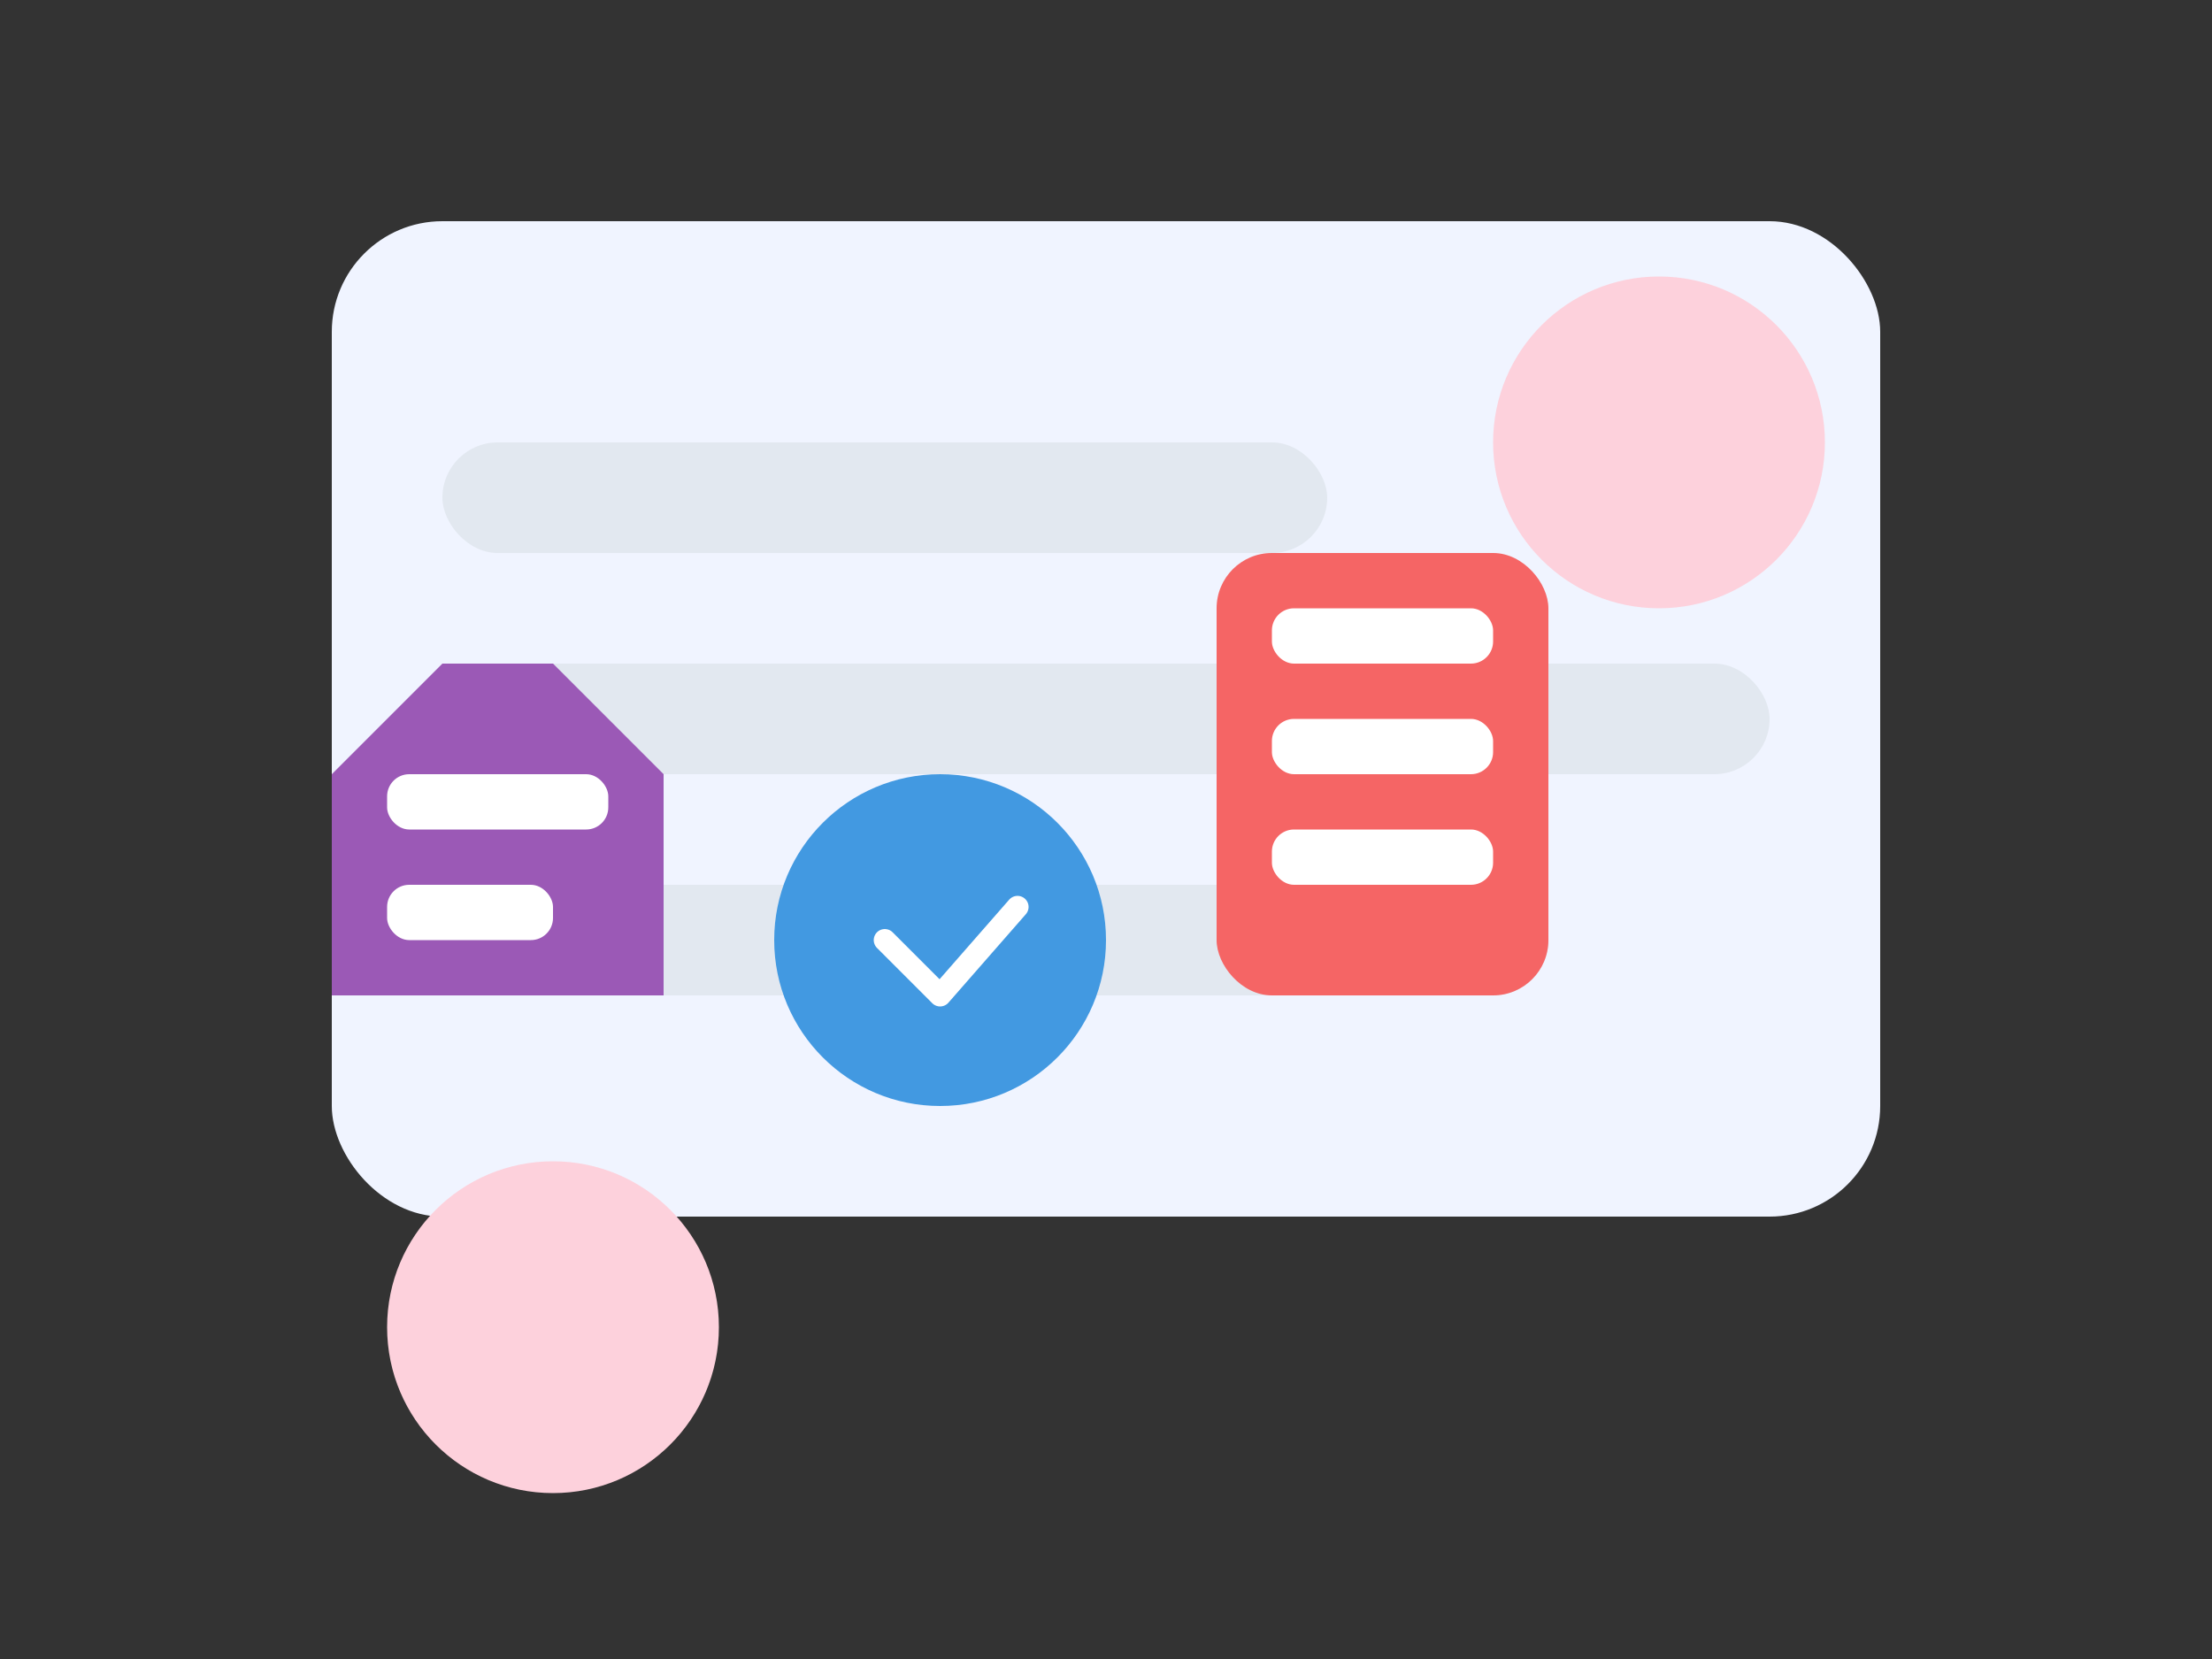 <svg width="200" height="150" viewBox="0 0 200 150" fill="none" xmlns="http://www.w3.org/2000/svg">
  <rect x="0" y="0" width="200" height="150" fill="#333333" stroke="none"/>
  <rect x="30" y="20" width="140" height="90" rx="10" fill="#F0F4FF" />
  <rect x="40" y="40" width="80" height="10" rx="5" fill="#E2E8F0" />
  <rect x="40" y="60" width="120" height="10" rx="5" fill="#E2E8F0" />
  <rect x="40" y="80" width="100" height="10" rx="5" fill="#E2E8F0" />
  
  <circle cx="150" cy="40" r="15" fill="#FDD1DC" />
  <circle cx="50" cy="120" r="15" fill="#FDD1DC" />
  
  <g transform="translate(110, 50)">
    <rect x="0" y="0" width="30" height="40" rx="5" fill="#F56565" />
    <rect x="5" y="5" width="20" height="5" rx="2" fill="white" />
    <rect x="5" y="15" width="20" height="5" rx="2" fill="white" />
    <rect x="5" y="25" width="20" height="5" rx="2" fill="white" />
  </g>
  
  <g transform="translate(70, 70)">
    <circle cx="15" cy="15" r="15" fill="#4299E1" />
    <path d="M10 15L15 20L22 12" stroke="white" stroke-width="2" stroke-linecap="round" stroke-linejoin="round" />
  </g>
  
  <g transform="translate(30, 60)">
    <path d="M10,0 L20,0 L30,10 L30,30 L0,30 L0,10 Z" fill="#9B59B6" />
    <rect x="5" y="10" width="20" height="5" rx="2" fill="white" />
    <rect x="5" y="20" width="15" height="5" rx="2" fill="white" />
  </g>
</svg> 
